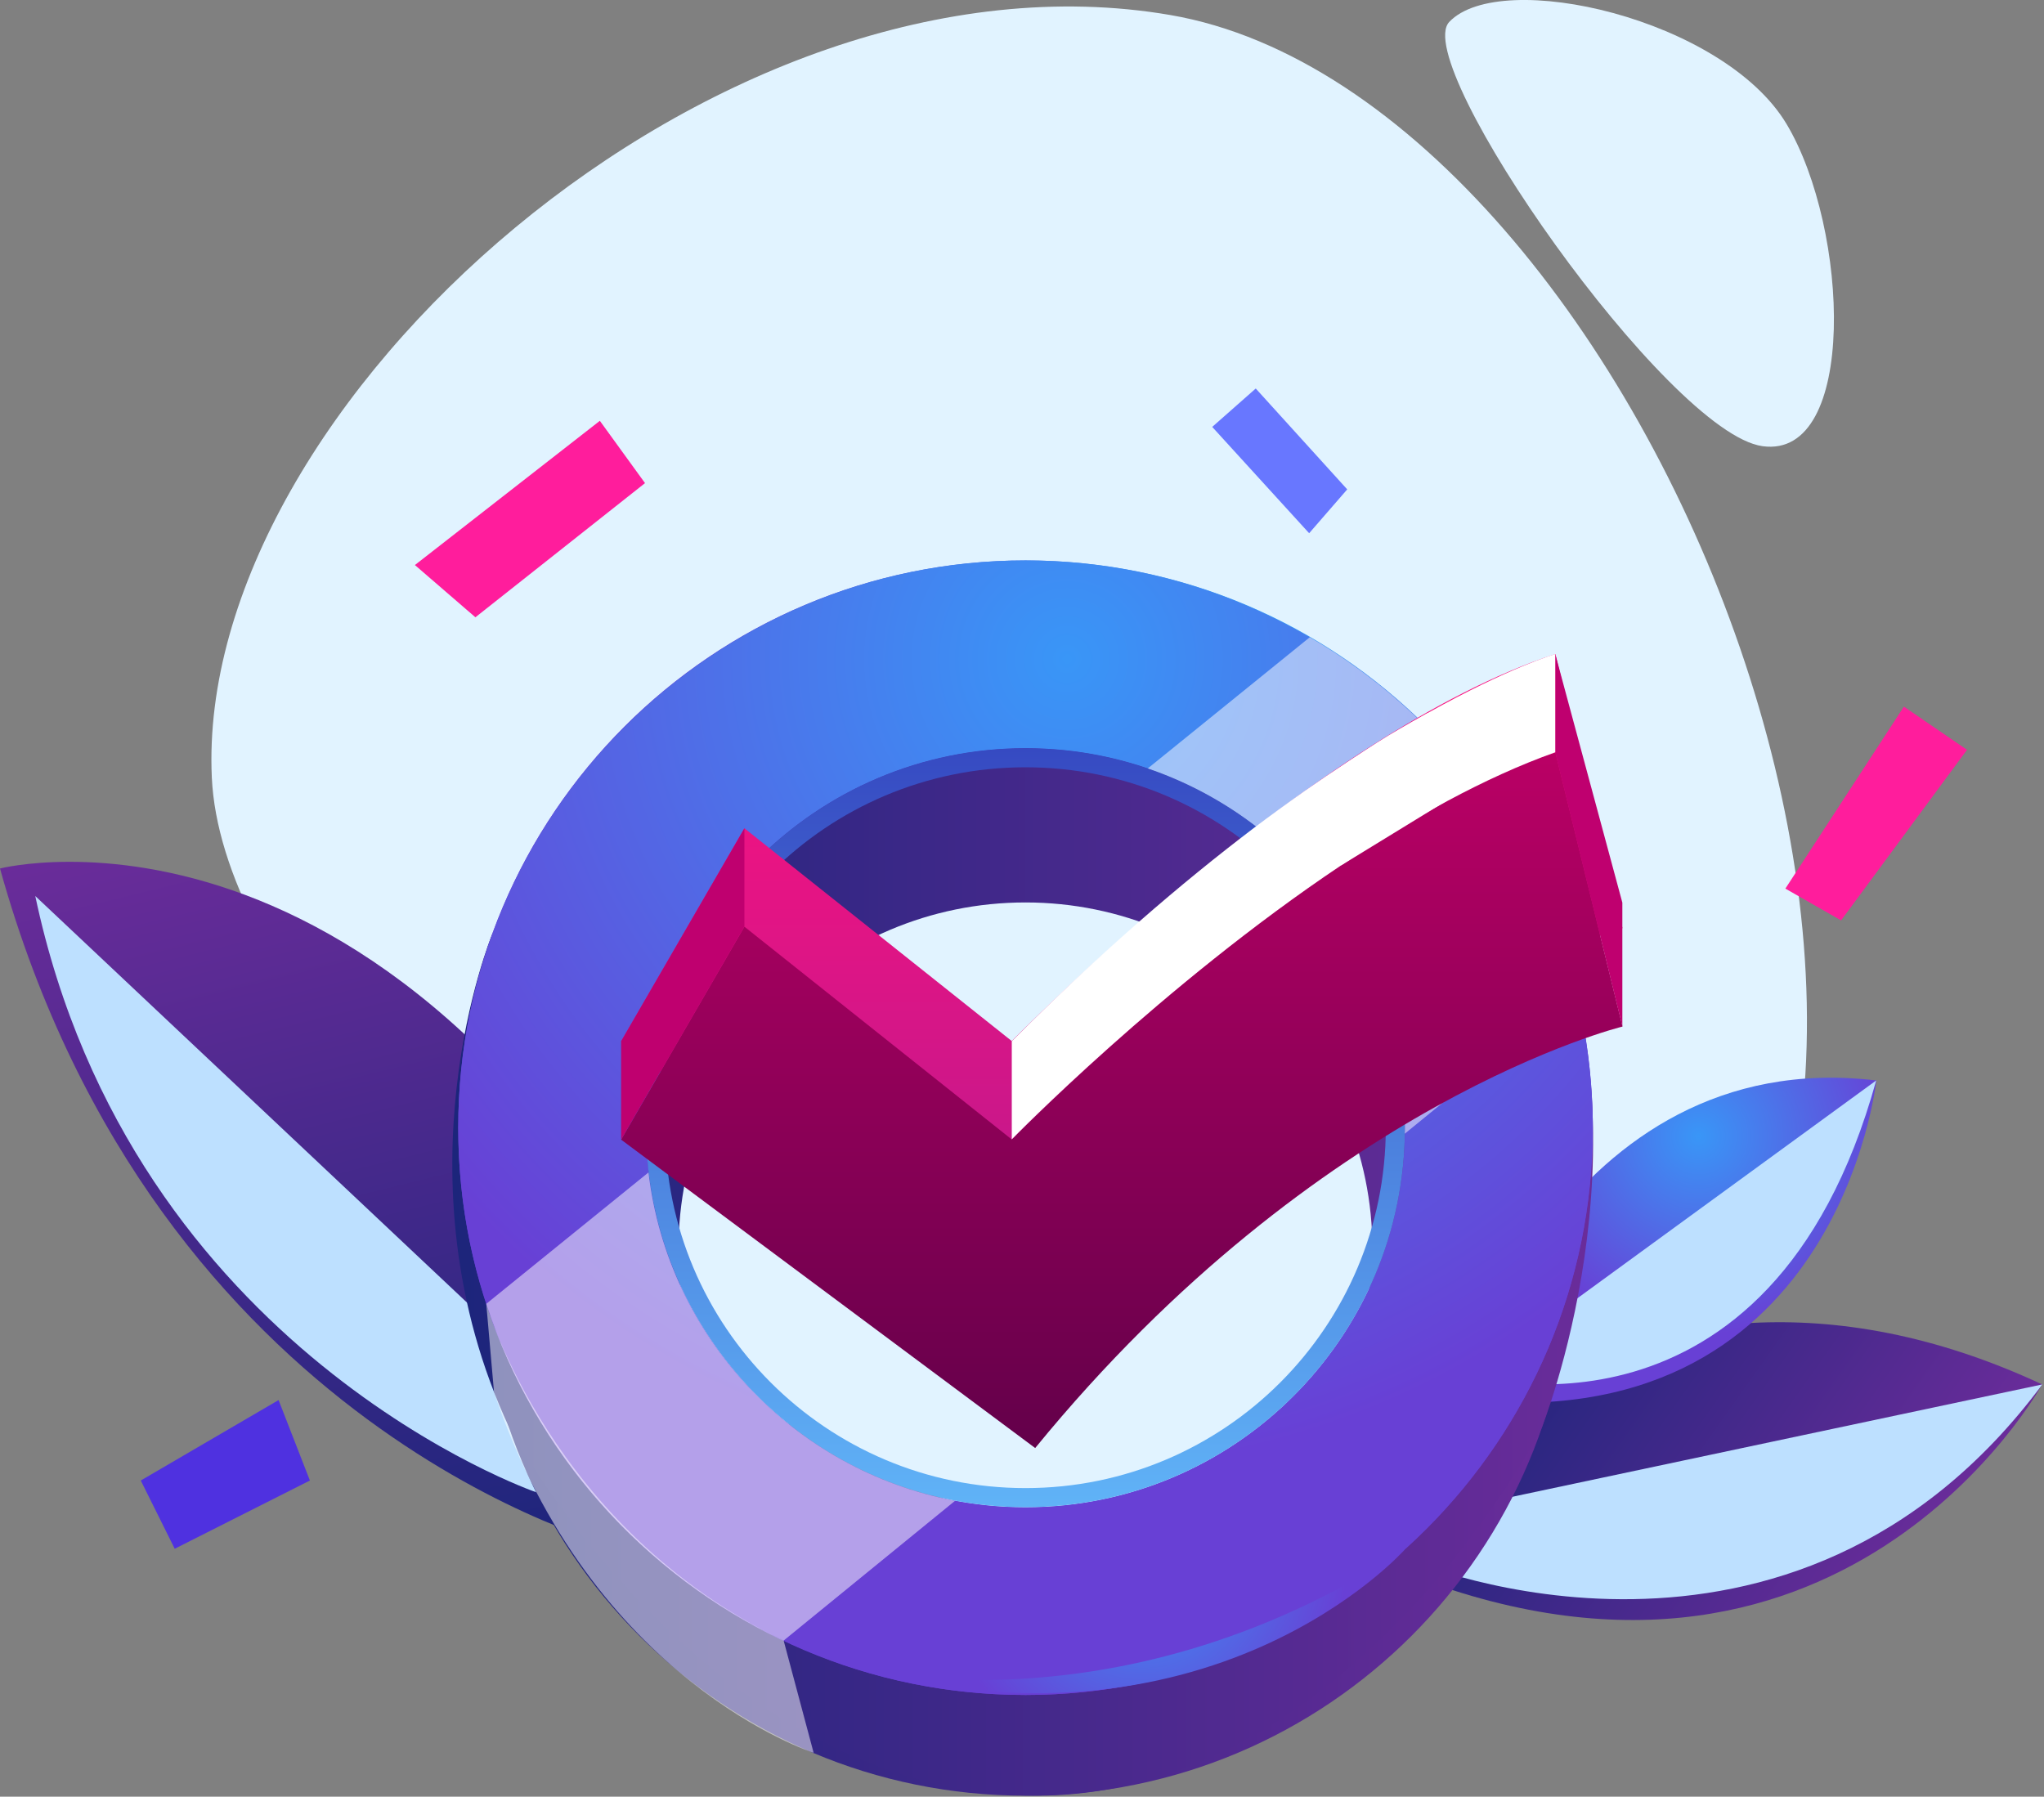 <svg width="124" height="109" viewBox="0 0 124 109" fill="none" xmlns="http://www.w3.org/2000/svg">
<rect x="0" y="0" width="124" height="109" fill="#808080" stroke="none"/>
<path d="M12.85 47.17C11.81 24.57 43.61 -3.79 70.99 0.91C99.92 5.88 125.28 68.69 97.87 89.84C70.46 111 13.91 70.09 12.85 47.17Z" fill="#E1F3FF"/>
<path d="M81.63 92.95C81.63 92.95 97.79 71.83 123.89 83.99C123.89 83.99 111.57 106.44 84.34 95.07L81.63 92.95Z" fill="url(#paint0_linear_1339_4269)"/>
<path d="M123.9 83.99L81.64 92.95L85.68 94.7C85.67 94.7 108.68 104.45 123.9 83.99Z" fill="#BDE0FF"/>
<path d="M37.41 93.85C37.41 93.85 9.52 86.9 0 52.69C0 52.69 25.1 46.23 43.72 84.9L37.41 93.85Z" fill="url(#paint1_linear_1339_4269)"/>
<path d="M2.14 54.36L39.56 89.6L32.52 90.53C32.52 90.53 8 82.07 2.14 54.36Z" fill="#BDE0FF"/>
<path d="M88.39 84.88C88.39 84.88 94.74 63.28 113.83 65.55C113.82 65.55 111.51 87.56 88.39 84.88Z" fill="url(#paint2_radial_1339_4269)"/>
<path d="M113.82 65.55L89.25 83.46C89.25 83.46 107.39 88.78 113.82 65.55Z" fill="#BDE0FF"/>
<path d="M87.92 1.33C85.51 3.87 101.17 26.28 106.93 27.07C112.69 27.86 112.2 13.91 108.38 7.52C104.55 1.13 91.04 -1.96 87.92 1.33Z" fill="#E1F3FF"/>
<path d="M62.21 42.68C43.91 42.68 29.08 57.51 29.08 75.81C29.08 94.11 43.91 108.94 62.21 108.94C80.51 108.94 95.34 94.11 95.34 75.81C95.34 57.51 80.5 42.68 62.21 42.68ZM62.21 96.85C50.59 96.85 41.16 87.43 41.16 75.8C41.16 64.18 50.58 54.75 62.21 54.75C73.83 54.75 83.26 64.17 83.26 75.8C83.26 87.43 73.83 96.85 62.21 96.85Z" fill="url(#paint3_linear_1339_4269)"/>
<path d="M29.85 56.7C29.85 56.7 23.77 71.4 30.92 86.67C30.92 86.67 42.65 108.4 62.21 108.93C81.78 109.46 93.51 86.67 93.51 86.67C93.51 86.67 100.37 69.65 93.8 54.76L84.08 54.93C84.08 54.93 89.46 99.06 62.22 96.85C34.97 94.64 37.43 63.95 37.43 63.95L29.85 56.7Z" fill="url(#paint4_linear_1339_4269)"/>
<path d="M62.21 34C43.21 34 27.8 49.41 27.8 68.41C27.8 87.42 43.21 102.83 62.21 102.83C81.22 102.83 96.62 87.42 96.62 68.41C96.62 49.41 81.22 34 62.21 34ZM62.21 91.45C49.52 91.45 39.19 81.12 39.19 68.42C39.19 55.73 49.52 45.4 62.21 45.4C74.91 45.4 85.23 55.73 85.23 68.42C85.23 81.11 74.91 91.45 62.21 91.45Z" fill="url(#paint5_radial_1339_4269)"/>
<path d="M95.64 60.28C93.41 51.08 87.45 43.3 79.46 38.66C74.39 35.7 68.48 34 62.21 34C43.23 34 27.8 49.45 27.8 68.41C27.8 72.14 28.39 75.74 29.51 79.1C32.46 88.13 39.05 95.53 47.55 99.53C52 101.66 56.97 102.83 62.22 102.83C81.2 102.83 96.63 87.39 96.63 68.41C96.62 65.61 96.28 62.88 95.64 60.28ZM62.21 91.45C60.76 91.45 59.33 91.31 57.95 91.05C48.17 89.2 40.53 81.14 39.36 71.13C39.26 70.24 39.2 69.33 39.2 68.41C39.2 55.72 49.53 45.39 62.22 45.39C64.81 45.39 67.31 45.82 69.65 46.62C78.71 49.71 85.25 58.31 85.25 68.41C85.25 68.54 85.25 68.65 85.24 68.78C85.03 81.31 74.78 91.45 62.21 91.45Z" fill="url(#paint6_radial_1339_4269)"/>
<path d="M62.21 45.39C49.52 45.39 39.19 55.72 39.19 68.41C39.19 81.11 49.52 91.44 62.21 91.44C74.91 91.44 85.23 81.11 85.23 68.41C85.23 55.72 74.91 45.39 62.21 45.39ZM62.21 90.28C50.14 90.28 40.35 80.48 40.35 68.41C40.35 56.34 50.13 46.55 62.21 46.55C74.29 46.55 84.07 56.33 84.07 68.41C84.07 80.49 74.28 90.28 62.21 90.28Z" fill="url(#paint7_linear_1339_4269)"/>
<path opacity="0.5" d="M57.94 91.05L47.54 99.53C39.05 95.53 32.46 88.13 29.5 79.1L39.34 71.13C40.52 81.14 48.16 89.2 57.94 91.05Z" fill="white"/>
<path opacity="0.5" d="M85.22 68.78C85.23 68.65 85.23 68.54 85.23 68.41C85.23 58.31 78.7 49.71 69.63 46.62L79.46 38.66C87.44 43.3 93.41 51.07 95.64 60.28L85.22 68.78Z" fill="white"/>
<path d="M50.98 100.95C50.98 100.95 67.19 105.75 85.23 94C85.23 94 73.34 107.45 50.98 100.95Z" fill="url(#paint8_radial_1339_4269)"/>
<path opacity="0.5" d="M47.54 99.53L49.36 106.34C49.36 106.34 35.87 102.04 29.97 84.46L29.5 79.1C29.51 79.1 33.36 92.72 47.54 99.53Z" fill="white"/>
<path d="M108.31 53.91L115.5 42.87L119.33 45.49L111.69 55.84L108.31 53.91Z" fill="#FF1D9C"/>
<path d="M25.17 34.28L36.39 25.53L39.13 29.31L28.84 37.45L25.17 34.28Z" fill="#FF1D9C"/>
<path d="M18.8 89.82L10.6 93.96L8.54 89.82L16.9 84.94L18.8 89.82Z" fill="#4F31E0"/>
<path d="M73.54 25.9L79.42 32.35L81.73 29.69L76.18 23.57L73.54 25.9Z" fill="#6877FF"/>
<path d="M37.68 63.17L45.16 50.25L61.38 63.16C61.38 63.16 79.77 44.41 94.36 39.68L98.43 56.31C98.43 56.31 80.04 60.78 62.8 81.88L37.68 63.17Z" fill="url(#paint9_linear_1339_4269)"/>
<path d="M37.68 69.14L45.16 56.22L61.38 69.13C61.38 69.13 79.77 50.38 94.36 45.65L98.43 62.28C98.43 62.28 80.04 66.75 62.8 87.85L37.68 69.14Z" fill="url(#paint10_linear_1339_4269)"/>
<path d="M94.35 39.68V45.64L98.42 62.27V54.76L94.35 39.68Z" fill="#BF006F"/>
<path d="M45.16 50.25V56.21L37.68 69.14V63.17L45.16 50.25Z" fill="#BF006F"/>
<path d="M94.35 39.68V45.64C90.05 47.17 85.57 49.68 81.36 52.5C70.5 59.77 61.38 69.12 61.38 69.12V63.17C66.77 57.76 71.71 53.54 76.03 50.26C80.19 47.12 83.77 44.85 86.64 43.24C91.54 40.5 94.35 39.68 94.35 39.68Z" fill="white"/>
<path d="M88.38 48.2L81.36 52.5L79.06 48.07C83.77 44.85 83.77 44.85 86.64 43.24L88.38 48.2Z" fill="white"/>
<defs>
<linearGradient id="paint0_linear_1339_4269" x1="90.772" y1="80.064" x2="114.734" y2="97.055" gradientUnits="userSpaceOnUse">
<stop stop-color="#1C257B"/>
<stop offset="1" stop-color="#6A2C9A"/>
</linearGradient>
<linearGradient id="paint1_linear_1339_4269" x1="28.552" y1="96.022" x2="16.886" y2="48.54" gradientUnits="userSpaceOnUse">
<stop stop-color="#1C257B"/>
<stop offset="1" stop-color="#6A2C9A"/>
</linearGradient>
<radialGradient id="paint2_radial_1339_4269" cx="0" cy="0" r="1" gradientUnits="userSpaceOnUse" gradientTransform="translate(103.056 68.918) rotate(156.935) scale(12.071 12.071)">
<stop stop-color="#3996F7"/>
<stop offset="1" stop-color="#6840D5"/>
</radialGradient>
<linearGradient id="paint3_linear_1339_4269" x1="29.083" y1="75.802" x2="95.336" y2="75.802" gradientUnits="userSpaceOnUse">
<stop stop-color="#1C257B"/>
<stop offset="1" stop-color="#6A2C9A"/>
</linearGradient>
<linearGradient id="paint4_linear_1339_4269" x1="27.436" y1="81.847" x2="96.646" y2="81.847" gradientUnits="userSpaceOnUse">
<stop stop-color="#1C257B"/>
<stop offset="1" stop-color="#6A2C9A"/>
</linearGradient>
<radialGradient id="paint5_radial_1339_4269" cx="0" cy="0" r="1" gradientUnits="userSpaceOnUse" gradientTransform="translate(76.734 37.623) scale(34.413 34.413)">
<stop stop-color="#39AEF7"/>
<stop offset="1" stop-color="#6840D5"/>
</radialGradient>
<radialGradient id="paint6_radial_1339_4269" cx="0" cy="0" r="1" gradientUnits="userSpaceOnUse" gradientTransform="translate(64.734 40.064) scale(49.109)">
<stop stop-color="#3996F7"/>
<stop offset="1" stop-color="#6840D5"/>
</radialGradient>
<linearGradient id="paint7_linear_1339_4269" x1="62.208" y1="91.446" x2="62.208" y2="45.392" gradientUnits="userSpaceOnUse">
<stop stop-color="#60B3F7"/>
<stop offset="1" stop-color="#364AC2"/>
</linearGradient>
<radialGradient id="paint8_radial_1339_4269" cx="0" cy="0" r="1" gradientUnits="userSpaceOnUse" gradientTransform="translate(69.36 94.764) scale(12.383 12.383)">
<stop stop-color="#3996F7"/>
<stop offset="1" stop-color="#6840D5"/>
</radialGradient>
<linearGradient id="paint9_linear_1339_4269" x1="68.05" y1="81.887" x2="68.05" y2="39.679" gradientUnits="userSpaceOnUse">
<stop stop-color="#B31A8F"/>
<stop offset="1" stop-color="#FE117E"/>
</linearGradient>
<linearGradient id="paint10_linear_1339_4269" x1="68.05" y1="87.847" x2="68.05" y2="45.639" gradientUnits="userSpaceOnUse">
<stop stop-color="#63004A"/>
<stop offset="1" stop-color="#BA0065"/>
</linearGradient>
</defs>
</svg>
